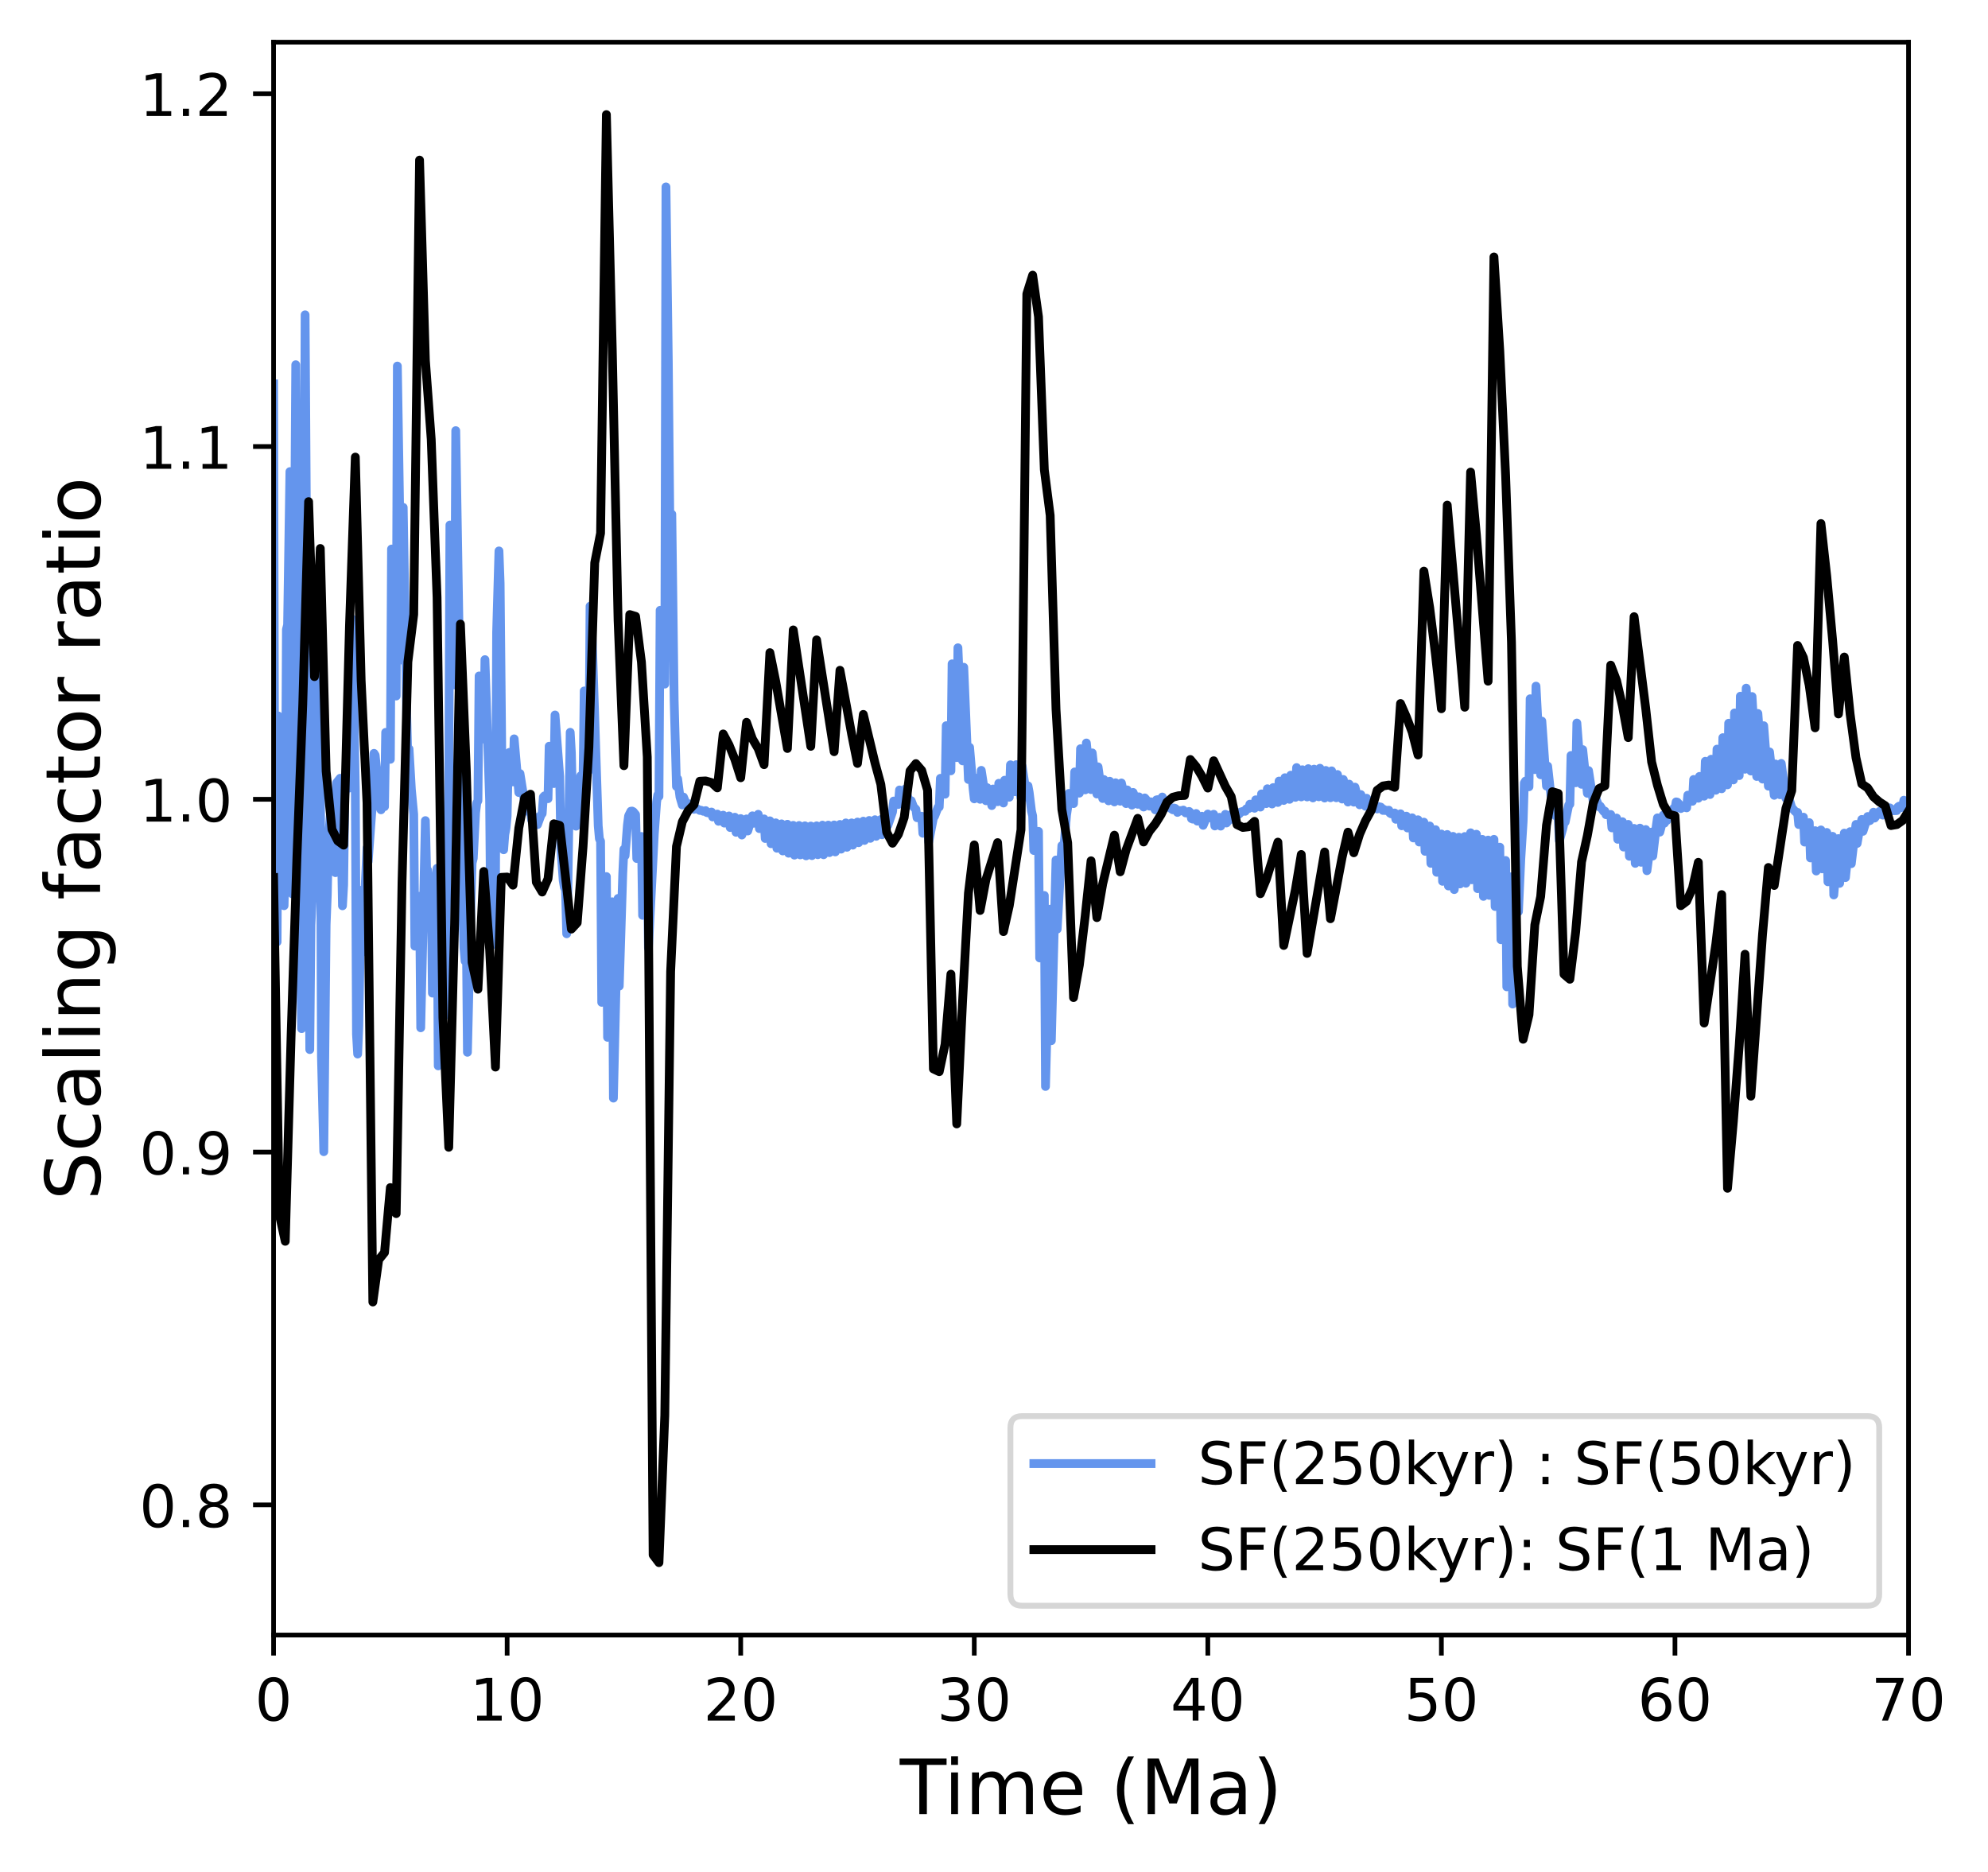 <?xml version="1.0" encoding="utf-8" standalone="no"?>
<!DOCTYPE svg PUBLIC "-//W3C//DTD SVG 1.1//EN"
  "http://www.w3.org/Graphics/SVG/1.1/DTD/svg11.dtd">
<!-- Created with matplotlib (https://matplotlib.org/) -->
<svg height="319.46pt" version="1.1" viewBox="0 0 339.247 319.46" width="339.247pt" xmlns="http://www.w3.org/2000/svg" xmlns:xlink="http://www.w3.org/1999/xlink">
 <defs>
  <style type="text/css">
*{stroke-linecap:butt;stroke-linejoin:round;}
  </style>
 </defs>
 <g id="figure_1">
  <g id="patch_1">
   <path d="M 0 319.46 
L 339.247 319.46 
L 339.247 0 
L 0 0 
z
" style="fill:#ffffff;"/>
  </g>
  <g id="axes_1">
   <g id="patch_2">
    <path d="M 46.685 279 
L 325.685 279 
L 325.685 7.2 
L 46.685 7.2 
z
" style="fill:#ffffff;"/>
   </g>
   <g id="matplotlib.axis_1">
    <g id="xtick_1">
     <g id="line2d_1">
      <defs>
       <path d="M 0 0 
L 0 3.5 
" id="mb12a14a70a" style="stroke:#000000;stroke-width:0.8;"/>
      </defs>
      <g>
       <use style="stroke:#000000;stroke-width:0.8;" x="46.685" xlink:href="#mb12a14a70a" y="279"/>
      </g>
     </g>
     <g id="text_1">
      <!-- 0 -->
      <defs>
       <path d="M 31.781 66.406 
Q 24.172 66.406 20.328 58.906 
Q 16.5 51.422 16.5 36.375 
Q 16.5 21.391 20.328 13.891 
Q 24.172 6.391 31.781 6.391 
Q 39.453 6.391 43.281 13.891 
Q 47.125 21.391 47.125 36.375 
Q 47.125 51.422 43.281 58.906 
Q 39.453 66.406 31.781 66.406 
z
M 31.781 74.219 
Q 44.047 74.219 50.516 64.516 
Q 56.984 54.828 56.984 36.375 
Q 56.984 17.969 50.516 8.266 
Q 44.047 -1.422 31.781 -1.422 
Q 19.531 -1.422 13.062 8.266 
Q 6.594 17.969 6.594 36.375 
Q 6.594 54.828 13.062 64.516 
Q 19.531 74.219 31.781 74.219 
z
" id="DejaVuSans-48"/>
      </defs>
      <g transform="translate(43.503 293.598)scale(0.1 -0.1)">
       <use xlink:href="#DejaVuSans-48"/>
      </g>
     </g>
    </g>
    <g id="xtick_2">
     <g id="line2d_2">
      <g>
       <use style="stroke:#000000;stroke-width:0.8;" x="86.542" xlink:href="#mb12a14a70a" y="279"/>
      </g>
     </g>
     <g id="text_2">
      <!-- 10 -->
      <defs>
       <path d="M 12.406 8.297 
L 28.516 8.297 
L 28.516 63.922 
L 10.984 60.406 
L 10.984 69.391 
L 28.422 72.906 
L 38.281 72.906 
L 38.281 8.297 
L 54.391 8.297 
L 54.391 0 
L 12.406 0 
z
" id="DejaVuSans-49"/>
      </defs>
      <g transform="translate(80.179 293.598)scale(0.1 -0.1)">
       <use xlink:href="#DejaVuSans-49"/>
       <use x="63.623" xlink:href="#DejaVuSans-48"/>
      </g>
     </g>
    </g>
    <g id="xtick_3">
     <g id="line2d_3">
      <g>
       <use style="stroke:#000000;stroke-width:0.8;" x="126.399" xlink:href="#mb12a14a70a" y="279"/>
      </g>
     </g>
     <g id="text_3">
      <!-- 20 -->
      <defs>
       <path d="M 19.188 8.297 
L 53.609 8.297 
L 53.609 0 
L 7.328 0 
L 7.328 8.297 
Q 12.938 14.109 22.625 23.891 
Q 32.328 33.688 34.812 36.531 
Q 39.547 41.844 41.422 45.531 
Q 43.312 49.219 43.312 52.781 
Q 43.312 58.594 39.234 62.25 
Q 35.156 65.922 28.609 65.922 
Q 23.969 65.922 18.812 64.312 
Q 13.672 62.703 7.812 59.422 
L 7.812 69.391 
Q 13.766 71.781 18.938 73 
Q 24.125 74.219 28.422 74.219 
Q 39.75 74.219 46.484 68.547 
Q 53.219 62.891 53.219 53.422 
Q 53.219 48.922 51.531 44.891 
Q 49.859 40.875 45.406 35.406 
Q 44.188 33.984 37.641 27.219 
Q 31.109 20.453 19.188 8.297 
z
" id="DejaVuSans-50"/>
      </defs>
      <g transform="translate(120.036 293.598)scale(0.1 -0.1)">
       <use xlink:href="#DejaVuSans-50"/>
       <use x="63.623" xlink:href="#DejaVuSans-48"/>
      </g>
     </g>
    </g>
    <g id="xtick_4">
     <g id="line2d_4">
      <g>
       <use style="stroke:#000000;stroke-width:0.8;" x="166.256" xlink:href="#mb12a14a70a" y="279"/>
      </g>
     </g>
     <g id="text_4">
      <!-- 30 -->
      <defs>
       <path d="M 40.578 39.312 
Q 47.656 37.797 51.625 33 
Q 55.609 28.219 55.609 21.188 
Q 55.609 10.406 48.188 4.484 
Q 40.766 -1.422 27.094 -1.422 
Q 22.516 -1.422 17.656 -0.516 
Q 12.797 0.391 7.625 2.203 
L 7.625 11.719 
Q 11.719 9.328 16.594 8.109 
Q 21.484 6.891 26.812 6.891 
Q 36.078 6.891 40.938 10.547 
Q 45.797 14.203 45.797 21.188 
Q 45.797 27.641 41.281 31.266 
Q 36.766 34.906 28.719 34.906 
L 20.219 34.906 
L 20.219 43.016 
L 29.109 43.016 
Q 36.375 43.016 40.234 45.922 
Q 44.094 48.828 44.094 54.297 
Q 44.094 59.906 40.109 62.906 
Q 36.141 65.922 28.719 65.922 
Q 24.656 65.922 20.016 65.031 
Q 15.375 64.156 9.812 62.312 
L 9.812 71.094 
Q 15.438 72.656 20.344 73.438 
Q 25.25 74.219 29.594 74.219 
Q 40.828 74.219 47.359 69.109 
Q 53.906 64.016 53.906 55.328 
Q 53.906 49.266 50.438 45.094 
Q 46.969 40.922 40.578 39.312 
z
" id="DejaVuSans-51"/>
      </defs>
      <g transform="translate(159.894 293.598)scale(0.1 -0.1)">
       <use xlink:href="#DejaVuSans-51"/>
       <use x="63.623" xlink:href="#DejaVuSans-48"/>
      </g>
     </g>
    </g>
    <g id="xtick_5">
     <g id="line2d_5">
      <g>
       <use style="stroke:#000000;stroke-width:0.8;" x="206.113" xlink:href="#mb12a14a70a" y="279"/>
      </g>
     </g>
     <g id="text_5">
      <!-- 40 -->
      <defs>
       <path d="M 37.797 64.312 
L 12.891 25.391 
L 37.797 25.391 
z
M 35.203 72.906 
L 47.609 72.906 
L 47.609 25.391 
L 58.016 25.391 
L 58.016 17.188 
L 47.609 17.188 
L 47.609 0 
L 37.797 0 
L 37.797 17.188 
L 4.891 17.188 
L 4.891 26.703 
z
" id="DejaVuSans-52"/>
      </defs>
      <g transform="translate(199.751 293.598)scale(0.1 -0.1)">
       <use xlink:href="#DejaVuSans-52"/>
       <use x="63.623" xlink:href="#DejaVuSans-48"/>
      </g>
     </g>
    </g>
    <g id="xtick_6">
     <g id="line2d_6">
      <g>
       <use style="stroke:#000000;stroke-width:0.8;" x="245.97" xlink:href="#mb12a14a70a" y="279"/>
      </g>
     </g>
     <g id="text_6">
      <!-- 50 -->
      <defs>
       <path d="M 10.797 72.906 
L 49.516 72.906 
L 49.516 64.594 
L 19.828 64.594 
L 19.828 46.734 
Q 21.969 47.469 24.109 47.828 
Q 26.266 48.188 28.422 48.188 
Q 40.625 48.188 47.75 41.5 
Q 54.891 34.812 54.891 23.391 
Q 54.891 11.625 47.562 5.094 
Q 40.234 -1.422 26.906 -1.422 
Q 22.312 -1.422 17.547 -0.641 
Q 12.797 0.141 7.719 1.703 
L 7.719 11.625 
Q 12.109 9.234 16.797 8.062 
Q 21.484 6.891 26.703 6.891 
Q 35.156 6.891 40.078 11.328 
Q 45.016 15.766 45.016 23.391 
Q 45.016 31 40.078 35.438 
Q 35.156 39.891 26.703 39.891 
Q 22.75 39.891 18.812 39.016 
Q 14.891 38.141 10.797 36.281 
z
" id="DejaVuSans-53"/>
      </defs>
      <g transform="translate(239.608 293.598)scale(0.1 -0.1)">
       <use xlink:href="#DejaVuSans-53"/>
       <use x="63.623" xlink:href="#DejaVuSans-48"/>
      </g>
     </g>
    </g>
    <g id="xtick_7">
     <g id="line2d_7">
      <g>
       <use style="stroke:#000000;stroke-width:0.8;" x="285.828" xlink:href="#mb12a14a70a" y="279"/>
      </g>
     </g>
     <g id="text_7">
      <!-- 60 -->
      <defs>
       <path d="M 33.016 40.375 
Q 26.375 40.375 22.484 35.828 
Q 18.609 31.297 18.609 23.391 
Q 18.609 15.531 22.484 10.953 
Q 26.375 6.391 33.016 6.391 
Q 39.656 6.391 43.531 10.953 
Q 47.406 15.531 47.406 23.391 
Q 47.406 31.297 43.531 35.828 
Q 39.656 40.375 33.016 40.375 
z
M 52.594 71.297 
L 52.594 62.312 
Q 48.875 64.062 45.094 64.984 
Q 41.312 65.922 37.594 65.922 
Q 27.828 65.922 22.672 59.328 
Q 17.531 52.734 16.797 39.406 
Q 19.672 43.656 24.016 45.922 
Q 28.375 48.188 33.594 48.188 
Q 44.578 48.188 50.953 41.516 
Q 57.328 34.859 57.328 23.391 
Q 57.328 12.156 50.688 5.359 
Q 44.047 -1.422 33.016 -1.422 
Q 20.359 -1.422 13.672 8.266 
Q 6.984 17.969 6.984 36.375 
Q 6.984 53.656 15.188 63.938 
Q 23.391 74.219 37.203 74.219 
Q 40.922 74.219 44.703 73.484 
Q 48.484 72.75 52.594 71.297 
z
" id="DejaVuSans-54"/>
      </defs>
      <g transform="translate(279.465 293.598)scale(0.1 -0.1)">
       <use xlink:href="#DejaVuSans-54"/>
       <use x="63.623" xlink:href="#DejaVuSans-48"/>
      </g>
     </g>
    </g>
    <g id="xtick_8">
     <g id="line2d_8">
      <g>
       <use style="stroke:#000000;stroke-width:0.8;" x="325.685" xlink:href="#mb12a14a70a" y="279"/>
      </g>
     </g>
     <g id="text_8">
      <!-- 70 -->
      <defs>
       <path d="M 8.203 72.906 
L 55.078 72.906 
L 55.078 68.703 
L 28.609 0 
L 18.312 0 
L 43.219 64.594 
L 8.203 64.594 
z
" id="DejaVuSans-55"/>
      </defs>
      <g transform="translate(319.322 293.598)scale(0.1 -0.1)">
       <use xlink:href="#DejaVuSans-55"/>
       <use x="63.623" xlink:href="#DejaVuSans-48"/>
      </g>
     </g>
    </g>
    <g id="text_9">
     <!-- Time (Ma) -->
     <defs>
      <path d="M -0.297 72.906 
L 61.375 72.906 
L 61.375 64.594 
L 35.5 64.594 
L 35.5 0 
L 25.594 0 
L 25.594 64.594 
L -0.297 64.594 
z
" id="DejaVuSans-84"/>
      <path d="M 9.422 54.688 
L 18.406 54.688 
L 18.406 0 
L 9.422 0 
z
M 9.422 75.984 
L 18.406 75.984 
L 18.406 64.594 
L 9.422 64.594 
z
" id="DejaVuSans-105"/>
      <path d="M 52 44.188 
Q 55.375 50.25 60.062 53.125 
Q 64.75 56 71.094 56 
Q 79.641 56 84.281 50.016 
Q 88.922 44.047 88.922 33.016 
L 88.922 0 
L 79.891 0 
L 79.891 32.719 
Q 79.891 40.578 77.094 44.375 
Q 74.312 48.188 68.609 48.188 
Q 61.625 48.188 57.562 43.547 
Q 53.516 38.922 53.516 30.906 
L 53.516 0 
L 44.484 0 
L 44.484 32.719 
Q 44.484 40.625 41.703 44.406 
Q 38.922 48.188 33.109 48.188 
Q 26.219 48.188 22.156 43.531 
Q 18.109 38.875 18.109 30.906 
L 18.109 0 
L 9.078 0 
L 9.078 54.688 
L 18.109 54.688 
L 18.109 46.188 
Q 21.188 51.219 25.484 53.609 
Q 29.781 56 35.688 56 
Q 41.656 56 45.828 52.969 
Q 50 49.953 52 44.188 
z
" id="DejaVuSans-109"/>
      <path d="M 56.203 29.594 
L 56.203 25.203 
L 14.891 25.203 
Q 15.484 15.922 20.484 11.062 
Q 25.484 6.203 34.422 6.203 
Q 39.594 6.203 44.453 7.469 
Q 49.312 8.734 54.109 11.281 
L 54.109 2.781 
Q 49.266 0.734 44.188 -0.344 
Q 39.109 -1.422 33.891 -1.422 
Q 20.797 -1.422 13.156 6.188 
Q 5.516 13.812 5.516 26.812 
Q 5.516 40.234 12.766 48.109 
Q 20.016 56 32.328 56 
Q 43.359 56 49.781 48.891 
Q 56.203 41.797 56.203 29.594 
z
M 47.219 32.234 
Q 47.125 39.594 43.094 43.984 
Q 39.062 48.391 32.422 48.391 
Q 24.906 48.391 20.391 44.141 
Q 15.875 39.891 15.188 32.172 
z
" id="DejaVuSans-101"/>
      <path id="DejaVuSans-32"/>
      <path d="M 31 75.875 
Q 24.469 64.656 21.281 53.656 
Q 18.109 42.672 18.109 31.391 
Q 18.109 20.125 21.312 9.062 
Q 24.516 -2 31 -13.188 
L 23.188 -13.188 
Q 15.875 -1.703 12.234 9.375 
Q 8.594 20.453 8.594 31.391 
Q 8.594 42.281 12.203 53.312 
Q 15.828 64.359 23.188 75.875 
z
" id="DejaVuSans-40"/>
      <path d="M 9.812 72.906 
L 24.516 72.906 
L 43.109 23.297 
L 61.812 72.906 
L 76.516 72.906 
L 76.516 0 
L 66.891 0 
L 66.891 64.016 
L 48.094 14.016 
L 38.188 14.016 
L 19.391 64.016 
L 19.391 0 
L 9.812 0 
z
" id="DejaVuSans-77"/>
      <path d="M 34.281 27.484 
Q 23.391 27.484 19.188 25 
Q 14.984 22.516 14.984 16.5 
Q 14.984 11.719 18.141 8.906 
Q 21.297 6.109 26.703 6.109 
Q 34.188 6.109 38.703 11.406 
Q 43.219 16.703 43.219 25.484 
L 43.219 27.484 
z
M 52.203 31.203 
L 52.203 0 
L 43.219 0 
L 43.219 8.297 
Q 40.141 3.328 35.547 0.953 
Q 30.953 -1.422 24.312 -1.422 
Q 15.922 -1.422 10.953 3.297 
Q 6 8.016 6 15.922 
Q 6 25.141 12.172 29.828 
Q 18.359 34.516 30.609 34.516 
L 43.219 34.516 
L 43.219 35.406 
Q 43.219 41.609 39.141 45 
Q 35.062 48.391 27.688 48.391 
Q 23 48.391 18.547 47.266 
Q 14.109 46.141 10.016 43.891 
L 10.016 52.203 
Q 14.938 54.109 19.578 55.047 
Q 24.219 56 28.609 56 
Q 40.484 56 46.344 49.844 
Q 52.203 43.703 52.203 31.203 
z
" id="DejaVuSans-97"/>
      <path d="M 8.016 75.875 
L 15.828 75.875 
Q 23.141 64.359 26.781 53.312 
Q 30.422 42.281 30.422 31.391 
Q 30.422 20.453 26.781 9.375 
Q 23.141 -1.703 15.828 -13.188 
L 8.016 -13.188 
Q 14.5 -2 17.703 9.062 
Q 20.906 20.125 20.906 31.391 
Q 20.906 42.672 17.703 53.656 
Q 14.5 64.656 8.016 75.875 
z
" id="DejaVuSans-41"/>
     </defs>
     <g transform="translate(153.552 309.556)scale(0.13 -0.13)">
      <use xlink:href="#DejaVuSans-84"/>
      <use x="57.959" xlink:href="#DejaVuSans-105"/>
      <use x="85.742" xlink:href="#DejaVuSans-109"/>
      <use x="183.154" xlink:href="#DejaVuSans-101"/>
      <use x="244.678" xlink:href="#DejaVuSans-32"/>
      <use x="276.465" xlink:href="#DejaVuSans-40"/>
      <use x="315.479" xlink:href="#DejaVuSans-77"/>
      <use x="401.758" xlink:href="#DejaVuSans-97"/>
      <use x="463.037" xlink:href="#DejaVuSans-41"/>
     </g>
    </g>
   </g>
   <g id="matplotlib.axis_2">
    <g id="ytick_1">
     <g id="line2d_9">
      <defs>
       <path d="M 0 0 
L -3.5 0 
" id="m46e716182a" style="stroke:#000000;stroke-width:0.8;"/>
      </defs>
      <g>
       <use style="stroke:#000000;stroke-width:0.8;" x="46.685" xlink:href="#m46e716182a" y="256.786"/>
      </g>
     </g>
     <g id="text_10">
      <!-- 0.8 -->
      <defs>
       <path d="M 10.688 12.406 
L 21 12.406 
L 21 0 
L 10.688 0 
z
" id="DejaVuSans-46"/>
       <path d="M 31.781 34.625 
Q 24.75 34.625 20.719 30.859 
Q 16.703 27.094 16.703 20.516 
Q 16.703 13.922 20.719 10.156 
Q 24.75 6.391 31.781 6.391 
Q 38.812 6.391 42.859 10.172 
Q 46.922 13.969 46.922 20.516 
Q 46.922 27.094 42.891 30.859 
Q 38.875 34.625 31.781 34.625 
z
M 21.922 38.812 
Q 15.578 40.375 12.031 44.719 
Q 8.5 49.078 8.5 55.328 
Q 8.5 64.062 14.719 69.141 
Q 20.953 74.219 31.781 74.219 
Q 42.672 74.219 48.875 69.141 
Q 55.078 64.062 55.078 55.328 
Q 55.078 49.078 51.531 44.719 
Q 48 40.375 41.703 38.812 
Q 48.828 37.156 52.797 32.312 
Q 56.781 27.484 56.781 20.516 
Q 56.781 9.906 50.312 4.234 
Q 43.844 -1.422 31.781 -1.422 
Q 19.734 -1.422 13.25 4.234 
Q 6.781 9.906 6.781 20.516 
Q 6.781 27.484 10.781 32.312 
Q 14.797 37.156 21.922 38.812 
z
M 18.312 54.391 
Q 18.312 48.734 21.844 45.562 
Q 25.391 42.391 31.781 42.391 
Q 38.141 42.391 41.719 45.562 
Q 45.312 48.734 45.312 54.391 
Q 45.312 60.062 41.719 63.234 
Q 38.141 66.406 31.781 66.406 
Q 25.391 66.406 21.844 63.234 
Q 18.312 60.062 18.312 54.391 
z
" id="DejaVuSans-56"/>
      </defs>
      <g transform="translate(23.782 260.585)scale(0.1 -0.1)">
       <use xlink:href="#DejaVuSans-48"/>
       <use x="63.623" xlink:href="#DejaVuSans-46"/>
       <use x="95.41" xlink:href="#DejaVuSans-56"/>
      </g>
     </g>
    </g>
    <g id="ytick_2">
     <g id="line2d_10">
      <g>
       <use style="stroke:#000000;stroke-width:0.8;" x="46.685" xlink:href="#m46e716182a" y="196.589"/>
      </g>
     </g>
     <g id="text_11">
      <!-- 0.9 -->
      <defs>
       <path d="M 10.984 1.516 
L 10.984 10.5 
Q 14.703 8.734 18.5 7.812 
Q 22.312 6.891 25.984 6.891 
Q 35.75 6.891 40.891 13.453 
Q 46.047 20.016 46.781 33.406 
Q 43.953 29.203 39.594 26.953 
Q 35.25 24.703 29.984 24.703 
Q 19.047 24.703 12.672 31.312 
Q 6.297 37.938 6.297 49.422 
Q 6.297 60.641 12.938 67.422 
Q 19.578 74.219 30.609 74.219 
Q 43.266 74.219 49.922 64.516 
Q 56.594 54.828 56.594 36.375 
Q 56.594 19.141 48.406 8.859 
Q 40.234 -1.422 26.422 -1.422 
Q 22.703 -1.422 18.891 -0.688 
Q 15.094 0.047 10.984 1.516 
z
M 30.609 32.422 
Q 37.25 32.422 41.125 36.953 
Q 45.016 41.5 45.016 49.422 
Q 45.016 57.281 41.125 61.844 
Q 37.25 66.406 30.609 66.406 
Q 23.969 66.406 20.094 61.844 
Q 16.219 57.281 16.219 49.422 
Q 16.219 41.5 20.094 36.953 
Q 23.969 32.422 30.609 32.422 
z
" id="DejaVuSans-57"/>
      </defs>
      <g transform="translate(23.782 200.388)scale(0.1 -0.1)">
       <use xlink:href="#DejaVuSans-48"/>
       <use x="63.623" xlink:href="#DejaVuSans-46"/>
       <use x="95.41" xlink:href="#DejaVuSans-57"/>
      </g>
     </g>
    </g>
    <g id="ytick_3">
     <g id="line2d_11">
      <g>
       <use style="stroke:#000000;stroke-width:0.8;" x="46.685" xlink:href="#m46e716182a" y="136.392"/>
      </g>
     </g>
     <g id="text_12">
      <!-- 1.0 -->
      <g transform="translate(23.782 140.191)scale(0.1 -0.1)">
       <use xlink:href="#DejaVuSans-49"/>
       <use x="63.623" xlink:href="#DejaVuSans-46"/>
       <use x="95.41" xlink:href="#DejaVuSans-48"/>
      </g>
     </g>
    </g>
    <g id="ytick_4">
     <g id="line2d_12">
      <g>
       <use style="stroke:#000000;stroke-width:0.8;" x="46.685" xlink:href="#m46e716182a" y="76.195"/>
      </g>
     </g>
     <g id="text_13">
      <!-- 1.1 -->
      <g transform="translate(23.782 79.994)scale(0.1 -0.1)">
       <use xlink:href="#DejaVuSans-49"/>
       <use x="63.623" xlink:href="#DejaVuSans-46"/>
       <use x="95.41" xlink:href="#DejaVuSans-49"/>
      </g>
     </g>
    </g>
    <g id="ytick_5">
     <g id="line2d_13">
      <g>
       <use style="stroke:#000000;stroke-width:0.8;" x="46.685" xlink:href="#m46e716182a" y="15.998"/>
      </g>
     </g>
     <g id="text_14">
      <!-- 1.2 -->
      <g transform="translate(23.782 19.797)scale(0.1 -0.1)">
       <use xlink:href="#DejaVuSans-49"/>
       <use x="63.623" xlink:href="#DejaVuSans-46"/>
       <use x="95.41" xlink:href="#DejaVuSans-50"/>
      </g>
     </g>
    </g>
    <g id="text_15">
     <!-- Scaling factor ratio -->
     <defs>
      <path d="M 53.516 70.516 
L 53.516 60.891 
Q 47.906 63.578 42.922 64.891 
Q 37.938 66.219 33.297 66.219 
Q 25.25 66.219 20.875 63.094 
Q 16.5 59.969 16.5 54.203 
Q 16.5 49.359 19.406 46.891 
Q 22.312 44.438 30.422 42.922 
L 36.375 41.703 
Q 47.406 39.594 52.656 34.297 
Q 57.906 29 57.906 20.125 
Q 57.906 9.516 50.797 4.047 
Q 43.703 -1.422 29.984 -1.422 
Q 24.812 -1.422 18.969 -0.25 
Q 13.141 0.922 6.891 3.219 
L 6.891 13.375 
Q 12.891 10.016 18.656 8.297 
Q 24.422 6.594 29.984 6.594 
Q 38.422 6.594 43.016 9.906 
Q 47.609 13.234 47.609 19.391 
Q 47.609 24.75 44.312 27.781 
Q 41.016 30.812 33.5 32.328 
L 27.484 33.5 
Q 16.453 35.688 11.516 40.375 
Q 6.594 45.062 6.594 53.422 
Q 6.594 63.094 13.406 68.656 
Q 20.219 74.219 32.172 74.219 
Q 37.312 74.219 42.625 73.281 
Q 47.953 72.359 53.516 70.516 
z
" id="DejaVuSans-83"/>
      <path d="M 48.781 52.594 
L 48.781 44.188 
Q 44.969 46.297 41.141 47.344 
Q 37.312 48.391 33.406 48.391 
Q 24.656 48.391 19.812 42.844 
Q 14.984 37.312 14.984 27.297 
Q 14.984 17.281 19.812 11.734 
Q 24.656 6.203 33.406 6.203 
Q 37.312 6.203 41.141 7.25 
Q 44.969 8.297 48.781 10.406 
L 48.781 2.094 
Q 45.016 0.344 40.984 -0.531 
Q 36.969 -1.422 32.422 -1.422 
Q 20.062 -1.422 12.781 6.344 
Q 5.516 14.109 5.516 27.297 
Q 5.516 40.672 12.859 48.328 
Q 20.219 56 33.016 56 
Q 37.156 56 41.109 55.141 
Q 45.062 54.297 48.781 52.594 
z
" id="DejaVuSans-99"/>
      <path d="M 9.422 75.984 
L 18.406 75.984 
L 18.406 0 
L 9.422 0 
z
" id="DejaVuSans-108"/>
      <path d="M 54.891 33.016 
L 54.891 0 
L 45.906 0 
L 45.906 32.719 
Q 45.906 40.484 42.875 44.328 
Q 39.844 48.188 33.797 48.188 
Q 26.516 48.188 22.312 43.547 
Q 18.109 38.922 18.109 30.906 
L 18.109 0 
L 9.078 0 
L 9.078 54.688 
L 18.109 54.688 
L 18.109 46.188 
Q 21.344 51.125 25.703 53.562 
Q 30.078 56 35.797 56 
Q 45.219 56 50.047 50.172 
Q 54.891 44.344 54.891 33.016 
z
" id="DejaVuSans-110"/>
      <path d="M 45.406 27.984 
Q 45.406 37.75 41.375 43.109 
Q 37.359 48.484 30.078 48.484 
Q 22.859 48.484 18.828 43.109 
Q 14.797 37.75 14.797 27.984 
Q 14.797 18.266 18.828 12.891 
Q 22.859 7.516 30.078 7.516 
Q 37.359 7.516 41.375 12.891 
Q 45.406 18.266 45.406 27.984 
z
M 54.391 6.781 
Q 54.391 -7.172 48.188 -13.984 
Q 42 -20.797 29.203 -20.797 
Q 24.469 -20.797 20.266 -20.094 
Q 16.062 -19.391 12.109 -17.922 
L 12.109 -9.188 
Q 16.062 -11.328 19.922 -12.344 
Q 23.781 -13.375 27.781 -13.375 
Q 36.625 -13.375 41.016 -8.766 
Q 45.406 -4.156 45.406 5.172 
L 45.406 9.625 
Q 42.625 4.781 38.281 2.391 
Q 33.938 0 27.875 0 
Q 17.828 0 11.672 7.656 
Q 5.516 15.328 5.516 27.984 
Q 5.516 40.672 11.672 48.328 
Q 17.828 56 27.875 56 
Q 33.938 56 38.281 53.609 
Q 42.625 51.219 45.406 46.391 
L 45.406 54.688 
L 54.391 54.688 
z
" id="DejaVuSans-103"/>
      <path d="M 37.109 75.984 
L 37.109 68.5 
L 28.516 68.5 
Q 23.688 68.5 21.797 66.547 
Q 19.922 64.594 19.922 59.516 
L 19.922 54.688 
L 34.719 54.688 
L 34.719 47.703 
L 19.922 47.703 
L 19.922 0 
L 10.891 0 
L 10.891 47.703 
L 2.297 47.703 
L 2.297 54.688 
L 10.891 54.688 
L 10.891 58.5 
Q 10.891 67.625 15.141 71.797 
Q 19.391 75.984 28.609 75.984 
z
" id="DejaVuSans-102"/>
      <path d="M 18.312 70.219 
L 18.312 54.688 
L 36.812 54.688 
L 36.812 47.703 
L 18.312 47.703 
L 18.312 18.016 
Q 18.312 11.328 20.141 9.422 
Q 21.969 7.516 27.594 7.516 
L 36.812 7.516 
L 36.812 0 
L 27.594 0 
Q 17.188 0 13.234 3.875 
Q 9.281 7.766 9.281 18.016 
L 9.281 47.703 
L 2.688 47.703 
L 2.688 54.688 
L 9.281 54.688 
L 9.281 70.219 
z
" id="DejaVuSans-116"/>
      <path d="M 30.609 48.391 
Q 23.391 48.391 19.188 42.75 
Q 14.984 37.109 14.984 27.297 
Q 14.984 17.484 19.156 11.844 
Q 23.344 6.203 30.609 6.203 
Q 37.797 6.203 41.984 11.859 
Q 46.188 17.531 46.188 27.297 
Q 46.188 37.016 41.984 42.703 
Q 37.797 48.391 30.609 48.391 
z
M 30.609 56 
Q 42.328 56 49.016 48.375 
Q 55.719 40.766 55.719 27.297 
Q 55.719 13.875 49.016 6.219 
Q 42.328 -1.422 30.609 -1.422 
Q 18.844 -1.422 12.172 6.219 
Q 5.516 13.875 5.516 27.297 
Q 5.516 40.766 12.172 48.375 
Q 18.844 56 30.609 56 
z
" id="DejaVuSans-111"/>
      <path d="M 41.109 46.297 
Q 39.594 47.172 37.812 47.578 
Q 36.031 48 33.891 48 
Q 26.266 48 22.188 43.047 
Q 18.109 38.094 18.109 28.812 
L 18.109 0 
L 9.078 0 
L 9.078 54.688 
L 18.109 54.688 
L 18.109 46.188 
Q 20.953 51.172 25.484 53.578 
Q 30.031 56 36.531 56 
Q 37.453 56 38.578 55.875 
Q 39.703 55.766 41.062 55.516 
z
" id="DejaVuSans-114"/>
     </defs>
     <g transform="translate(17.078 204.802)rotate(-90)scale(0.13 -0.13)">
      <use xlink:href="#DejaVuSans-83"/>
      <use x="63.477" xlink:href="#DejaVuSans-99"/>
      <use x="118.457" xlink:href="#DejaVuSans-97"/>
      <use x="179.736" xlink:href="#DejaVuSans-108"/>
      <use x="207.52" xlink:href="#DejaVuSans-105"/>
      <use x="235.303" xlink:href="#DejaVuSans-110"/>
      <use x="298.682" xlink:href="#DejaVuSans-103"/>
      <use x="362.158" xlink:href="#DejaVuSans-32"/>
      <use x="393.945" xlink:href="#DejaVuSans-102"/>
      <use x="429.15" xlink:href="#DejaVuSans-97"/>
      <use x="490.43" xlink:href="#DejaVuSans-99"/>
      <use x="545.41" xlink:href="#DejaVuSans-116"/>
      <use x="584.619" xlink:href="#DejaVuSans-111"/>
      <use x="645.801" xlink:href="#DejaVuSans-114"/>
      <use x="686.914" xlink:href="#DejaVuSans-32"/>
      <use x="718.701" xlink:href="#DejaVuSans-114"/>
      <use x="759.814" xlink:href="#DejaVuSans-97"/>
      <use x="821.094" xlink:href="#DejaVuSans-116"/>
      <use x="860.303" xlink:href="#DejaVuSans-105"/>
      <use x="888.086" xlink:href="#DejaVuSans-111"/>
     </g>
    </g>
   </g>
   <g id="line2d_14">
    <path clip-path="url(#p8d9acb3afc)" d="M 46.685 65.505 
L 46.884 144.964 
L 47.083 148.221 
L 47.283 160.729 
L 47.482 122.169 
L 47.88 144.273 
L 48.08 134.167 
L 48.478 154.548 
L 48.678 145.571 
L 48.877 107.406 
L 49.076 106.64 
L 49.475 80.472 
L 49.674 150.664 
L 49.873 152.529 
L 50.471 62.239 
L 51.069 143.91 
L 51.468 175.53 
L 51.667 173.97 
L 52.065 53.719 
L 52.863 179.097 
L 53.062 157.834 
L 53.261 153.617 
L 53.66 141.211 
L 53.859 116.312 
L 54.058 112.32 
L 54.258 115.453 
L 54.656 129.908 
L 54.855 180.298 
L 55.254 196.519 
L 55.653 157.782 
L 55.852 152.624 
L 56.051 143.154 
L 56.649 135.793 
L 56.848 135.902 
L 57.048 146.16 
L 57.247 148.907 
L 57.446 133.561 
L 58.044 132.804 
L 58.443 154.564 
L 58.642 151.013 
L 58.841 135.669 
L 59.04 132.956 
L 59.24 126.307 
L 59.439 128.12 
L 59.638 134.459 
L 59.838 107.015 
L 60.037 105.596 
L 60.236 111.805 
L 60.635 134.618 
L 60.834 176.487 
L 61.033 179.857 
L 61.233 175.082 
L 61.631 151.92 
L 61.83 162.501 
L 62.229 153.166 
L 62.628 144.686 
L 62.827 147.004 
L 63.425 138.757 
L 63.624 137.391 
L 63.823 128.552 
L 64.023 128.881 
L 64.421 132.914 
L 64.82 137.255 
L 65.019 138.182 
L 65.218 137.456 
L 65.418 137.38 
L 65.617 137.645 
L 65.816 124.97 
L 66.015 125.23 
L 66.414 127.194 
L 66.613 129.569 
L 66.813 93.686 
L 67.41 110.963 
L 67.61 118.771 
L 67.809 62.462 
L 68.606 112.637 
L 68.805 86.58 
L 69.403 122.002 
L 69.603 129.749 
L 69.802 127.793 
L 70.2 134.721 
L 70.599 138.964 
L 70.798 161.452 
L 70.998 161.148 
L 71.197 160.246 
L 71.595 152.934 
L 71.795 175.379 
L 72.193 158.178 
L 72.592 140.028 
L 72.791 148.347 
L 72.99 148.501 
L 73.389 152.003 
L 73.588 150.713 
L 73.788 169.461 
L 74.186 155.503 
L 74.585 148.169 
L 74.784 181.876 
L 75.382 166.525 
L 75.581 158.886 
L 75.78 173.377 
L 76.578 135.405 
L 76.777 89.587 
L 76.976 92.389 
L 77.375 107.356 
L 77.574 116.877 
L 77.773 73.485 
L 78.57 121.998 
L 78.77 146.315 
L 79.168 161.69 
L 79.368 163.992 
L 79.567 157.477 
L 79.766 179.559 
L 80.364 154.101 
L 80.563 147.263 
L 80.763 146.456 
L 81.161 138.645 
L 81.36 137.025 
L 81.56 136.634 
L 81.759 115.344 
L 81.958 116.07 
L 82.158 117.893 
L 82.556 126.114 
L 82.755 112.561 
L 83.553 136.517 
L 83.752 159.883 
L 83.951 161.26 
L 84.15 160.126 
L 84.35 157.431 
L 84.549 151.128 
L 84.748 107.868 
L 85.147 94.01 
L 85.346 99.526 
L 85.745 141.14 
L 85.944 145.001 
L 86.143 142.413 
L 86.343 141.341 
L 86.542 139.245 
L 86.741 129.419 
L 86.94 128.384 
L 87.14 128.708 
L 87.538 133.422 
L 87.738 126.077 
L 88.535 135.235 
L 88.734 131.998 
L 89.531 136.986 
L 89.93 137.884 
L 90.129 138.484 
L 90.328 138.607 
L 90.528 138.533 
L 90.727 139.939 
L 90.926 139.892 
L 91.125 140.119 
L 91.524 139.485 
L 91.723 140.709 
L 92.321 139.067 
L 92.52 138.826 
L 92.72 136.011 
L 92.919 135.804 
L 93.318 135.984 
L 93.517 136.288 
L 93.716 127.332 
L 94.115 129.85 
L 94.513 133.706 
L 94.713 122.004 
L 95.51 132.463 
L 95.709 144.656 
L 96.108 150.244 
L 96.307 151.415 
L 96.506 151.843 
L 96.705 159.338 
L 96.905 151.489 
L 97.303 124.959 
L 97.503 128.438 
L 97.702 136.895 
L 97.901 139.863 
L 98.1 140.678 
L 98.3 140.976 
L 98.499 140.255 
L 98.698 134.051 
L 99.097 132.388 
L 99.296 132.307 
L 99.495 133.391 
L 99.695 117.902 
L 100.093 123.753 
L 100.492 131.452 
L 100.691 103.44 
L 100.89 105.979 
L 101.09 110.02 
L 102.086 140.918 
L 102.285 143.124 
L 102.485 143.552 
L 102.684 171.035 
L 102.883 168.741 
L 103.282 157.442 
L 103.481 149.573 
L 103.68 177.007 
L 104.478 153.88 
L 104.677 187.38 
L 105.474 153.308 
L 105.673 168.273 
L 106.271 149.103 
L 106.47 144.92 
L 106.67 146.021 
L 107.068 140.801 
L 107.268 139.217 
L 107.666 138.425 
L 107.865 138.402 
L 108.065 138.508 
L 108.463 138.994 
L 108.663 146.497 
L 108.862 146.251 
L 109.26 144.29 
L 109.46 142.73 
L 109.659 156.19 
L 110.257 149.215 
L 110.456 146.897 
L 110.655 161.755 
L 111.652 142.362 
L 112.05 136.836 
L 112.25 135.656 
L 112.449 135.902 
L 112.648 104.141 
L 112.848 105.282 
L 113.047 107.339 
L 113.445 116.735 
L 113.645 31.892 
L 114.043 61.573 
L 114.442 103.451 
L 114.641 87.738 
L 115.04 119.422 
L 115.438 134.197 
L 115.638 132.906 
L 116.036 135.997 
L 116.435 137.359 
L 116.634 136.009 
L 117.033 136.985 
L 117.431 137.694 
L 117.63 137.169 
L 118.428 138.103 
L 118.627 137.847 
L 119.025 138.044 
L 119.424 138.29 
L 119.623 138.259 
L 120.022 138.435 
L 120.42 138.324 
L 120.62 138.653 
L 121.018 138.739 
L 121.417 138.564 
L 121.616 139.403 
L 122.413 138.912 
L 122.613 140.142 
L 123.011 139.549 
L 123.41 139.101 
L 123.609 140.455 
L 124.406 139.231 
L 124.605 141.209 
L 125.403 139.448 
L 125.602 142.023 
L 126.399 139.683 
L 126.598 142.483 
L 127.395 139.739 
L 127.595 141.803 
L 128.392 139.21 
L 128.591 140.48 
L 129.388 138.951 
L 129.588 141.395 
L 130.185 140.367 
L 130.385 139.734 
L 130.584 143.077 
L 131.381 140.065 
L 131.58 143.97 
L 132.378 140.409 
L 132.577 144.744 
L 133.374 140.584 
L 133.573 145.204 
L 134.37 140.648 
L 134.57 145.59 
L 135.367 140.839 
L 135.566 145.916 
L 136.363 140.861 
L 136.563 145.874 
L 137.36 140.916 
L 137.559 146.038 
L 138.356 140.957 
L 138.555 145.998 
L 139.353 140.918 
L 139.552 145.842 
L 140.349 140.801 
L 140.548 145.849 
L 141.345 140.796 
L 141.545 145.487 
L 142.342 140.767 
L 142.541 145.369 
L 143.338 140.679 
L 143.538 144.894 
L 144.335 140.425 
L 144.534 144.577 
L 145.331 140.421 
L 145.53 144.212 
L 146.328 140.274 
L 146.527 143.796 
L 147.324 140.123 
L 147.523 143.41 
L 148.32 140.005 
L 148.52 143.051 
L 149.317 139.877 
L 149.516 142.707 
L 150.313 139.84 
L 150.513 142.437 
L 151.31 139.65 
L 151.509 140.846 
L 152.306 138.536 
L 152.505 136.688 
L 152.705 136.766 
L 152.904 136.72 
L 153.103 136.883 
L 153.303 137.277 
L 153.502 134.797 
L 154.1 136.484 
L 154.299 136.945 
L 154.498 134.621 
L 155.295 137.317 
L 155.495 136.634 
L 155.893 137.688 
L 156.292 138.089 
L 156.491 139.532 
L 156.89 139.544 
L 157.089 139.544 
L 157.288 139.275 
L 157.488 142.191 
L 158.285 140.13 
L 158.484 143.66 
L 159.281 139.582 
L 159.48 139.293 
L 160.078 137.75 
L 160.278 137.707 
L 160.477 132.812 
L 160.875 133.559 
L 161.274 135.524 
L 161.473 123.829 
L 162.071 128.842 
L 162.27 131.53 
L 162.47 113.275 
L 163.267 129.275 
L 163.466 110.535 
L 164.263 129.828 
L 164.463 113.86 
L 165.26 133.009 
L 165.459 127.519 
L 166.057 134.592 
L 166.256 136.314 
L 166.455 132.776 
L 166.655 133.285 
L 167.253 136.391 
L 167.452 131.453 
L 168.249 136.635 
L 168.448 134.402 
L 168.847 135.509 
L 169.245 137.459 
L 169.445 134.637 
L 170.242 136.801 
L 170.441 133.661 
L 170.84 135.381 
L 171.238 137.024 
L 171.438 133.135 
L 171.836 134.133 
L 172.235 136.036 
L 172.434 130.505 
L 173.231 135.101 
L 173.43 130.48 
L 174.228 136.136 
L 174.427 130.743 
L 175.224 136.02 
L 175.423 134.096 
L 175.623 135.182 
L 176.021 138.4 
L 176.22 139.223 
L 176.42 145.127 
L 176.619 144.999 
L 177.018 143.023 
L 177.217 141.86 
L 177.416 163.464 
L 177.815 159.426 
L 178.213 152.803 
L 178.413 185.39 
L 179.21 155.143 
L 179.409 177.579 
L 180.206 146.748 
L 180.405 158.55 
L 181.203 144.294 
L 181.402 146.383 
L 182 139.101 
L 182.199 137.745 
L 182.398 135.385 
L 182.598 135.94 
L 182.996 136.458 
L 183.195 137.123 
L 183.395 131.722 
L 183.793 132.979 
L 184.192 135.338 
L 184.391 127.758 
L 185.188 134.78 
L 185.388 126.782 
L 186.185 134.733 
L 186.384 128.472 
L 187.181 135.489 
L 187.38 130.855 
L 187.978 135.225 
L 188.178 136.258 
L 188.377 133.02 
L 188.975 136.065 
L 189.174 136.653 
L 189.373 133.305 
L 190.17 136.837 
L 190.37 133.573 
L 190.968 135.93 
L 191.167 136.72 
L 191.366 133.607 
L 192.163 137.123 
L 192.363 134.792 
L 193.16 137.384 
L 193.359 135.219 
L 194.156 137.237 
L 194.355 135.971 
L 194.953 137.497 
L 195.153 137.708 
L 195.352 136.16 
L 195.551 136.384 
L 196.149 137.554 
L 196.348 136.816 
L 196.747 137.447 
L 197.145 138.188 
L 197.345 136.493 
L 197.544 136.451 
L 197.943 137.252 
L 198.142 137.588 
L 198.341 136.003 
L 198.74 136.724 
L 199.138 137.457 
L 199.338 137.261 
L 199.537 137.773 
L 200.135 138.179 
L 200.334 137.883 
L 200.533 137.936 
L 200.733 138.144 
L 200.932 138.625 
L 201.33 138.306 
L 201.53 138.365 
L 201.928 138.23 
L 202.327 138.714 
L 202.526 138.678 
L 202.725 138.758 
L 202.925 138.461 
L 203.124 138.665 
L 203.323 139.682 
L 203.523 139.769 
L 204.12 138.812 
L 204.32 140.118 
L 204.519 139.884 
L 204.718 139.862 
L 204.918 139.71 
L 205.117 139.279 
L 205.316 140.833 
L 206.113 138.907 
L 206.313 139.531 
L 206.512 139.552 
L 207.11 138.948 
L 207.309 140.941 
L 208.106 139.469 
L 208.305 140.969 
L 209.103 138.957 
L 209.302 140.432 
L 209.501 140.188 
L 210.099 138.98 
L 210.298 139.798 
L 210.498 139.561 
L 210.896 138.859 
L 211.095 138.76 
L 211.295 138.998 
L 211.494 138.871 
L 211.693 138.574 
L 212.291 138.387 
L 212.49 138.436 
L 212.69 138.016 
L 213.088 137.971 
L 213.288 137.221 
L 213.686 137.667 
L 214.085 137.92 
L 214.284 136.481 
L 214.683 136.974 
L 215.081 137.723 
L 215.28 135.468 
L 216.078 137.128 
L 216.277 134.589 
L 217.074 137.192 
L 217.273 134.388 
L 217.871 136.104 
L 218.07 136.931 
L 218.27 133.278 
L 219.067 136.586 
L 219.266 132.71 
L 220.063 136.395 
L 220.263 132.275 
L 221.06 136.054 
L 221.259 130.98 
L 222.056 135.982 
L 222.255 131.348 
L 223.053 135.988 
L 223.252 131.162 
L 224.049 136.155 
L 224.248 131.247 
L 225.045 135.962 
L 225.245 131.093 
L 226.042 136.172 
L 226.241 131.468 
L 226.64 133.822 
L 227.038 136.126 
L 227.238 131.54 
L 228.035 136.126 
L 228.234 132.157 
L 229.031 136.349 
L 229.23 133.011 
L 230.028 136.858 
L 230.227 133.801 
L 231.024 136.878 
L 231.223 134.313 
L 231.622 135.898 
L 232.02 137.331 
L 232.22 135.582 
L 233.017 137.578 
L 233.216 136.211 
L 234.013 137.725 
L 234.213 137.038 
L 235.01 138.039 
L 235.209 137.635 
L 235.608 137.714 
L 235.807 137.903 
L 236.006 138.293 
L 236.205 138.133 
L 236.405 138.31 
L 237.003 138.252 
L 237.202 138.755 
L 237.401 138.868 
L 237.999 138.728 
L 238.198 139.802 
L 238.398 139.71 
L 238.995 138.865 
L 239.195 140.911 
L 239.593 140.428 
L 239.992 139.265 
L 240.191 141.286 
L 240.789 140.043 
L 240.988 139.55 
L 241.188 142.988 
L 241.785 140.727 
L 241.985 139.886 
L 242.184 143.682 
L 242.583 142.193 
L 242.981 140.293 
L 243.18 145.267 
L 243.978 140.941 
L 244.177 147.322 
L 244.775 143.249 
L 244.974 141.577 
L 245.173 148.851 
L 245.97 142.314 
L 246.17 150.386 
L 246.967 142.398 
L 247.166 151.178 
L 247.764 144.987 
L 247.963 142.719 
L 248.163 151.796 
L 248.96 142.864 
L 249.159 150.832 
L 249.956 142.743 
L 250.155 150.712 
L 250.953 142.11 
L 251.152 150.126 
L 251.949 142.353 
L 252.148 151.639 
L 252.945 143.23 
L 253.145 152.956 
L 253.942 143.351 
L 254.141 152.786 
L 254.938 143.223 
L 255.138 154.685 
L 255.935 144.557 
L 256.134 160.352 
L 256.732 150.424 
L 256.931 146.835 
L 257.13 168.391 
L 257.728 155.153 
L 257.928 149.609 
L 258.127 171.327 
L 258.924 148.179 
L 259.123 155.553 
L 259.522 146.545 
L 259.92 140.147 
L 260.12 133.615 
L 260.319 133.278 
L 260.518 133.305 
L 260.718 133.527 
L 260.917 134.253 
L 261.116 119.237 
L 261.714 127.139 
L 261.913 131.325 
L 262.113 117.082 
L 262.91 132.207 
L 263.109 123.046 
L 263.906 134.131 
L 264.105 130.728 
L 264.703 136.138 
L 265.301 138.797 
L 265.5 139.227 
L 265.7 139.217 
L 265.899 139.325 
L 266.098 143.465 
L 266.696 141.361 
L 266.895 140.396 
L 267.095 140.271 
L 267.693 137.371 
L 267.892 137.233 
L 268.091 128.913 
L 268.49 130.253 
L 268.888 133.57 
L 269.088 123.377 
L 269.885 133.828 
L 270.084 127.913 
L 270.881 135.37 
L 271.08 131.489 
L 271.878 136.725 
L 272.077 135.287 
L 272.475 136.639 
L 272.874 137.676 
L 273.073 137.559 
L 273.472 138.189 
L 273.671 138.461 
L 273.87 138.406 
L 274.07 139.02 
L 274.668 139.021 
L 274.867 138.981 
L 275.066 141.27 
L 275.465 140.532 
L 275.863 139.587 
L 276.063 143.216 
L 276.66 141.056 
L 276.86 140.214 
L 277.059 144.537 
L 277.856 140.668 
L 278.055 146.117 
L 278.853 141.358 
L 279.052 147.322 
L 279.849 141.31 
L 280.048 147.137 
L 280.845 141.552 
L 281.045 148.575 
L 281.443 145.598 
L 281.842 141.984 
L 282.041 146.073 
L 282.639 140.978 
L 282.838 139.559 
L 283.038 141.849 
L 283.237 141.994 
L 283.436 141.25 
L 283.835 139.078 
L 284.034 140.462 
L 284.233 139.748 
L 284.433 140.02 
L 284.632 139.12 
L 284.831 138.811 
L 285.23 138.733 
L 285.429 138.493 
L 285.628 137.912 
L 285.828 138.047 
L 286.027 136.833 
L 286.226 136.877 
L 286.625 137.319 
L 286.824 137.969 
L 287.023 137.567 
L 287.223 137.569 
L 287.422 137.775 
L 287.621 137.741 
L 287.82 137.847 
L 288.02 135.684 
L 288.219 135.83 
L 288.618 136.722 
L 288.817 136.728 
L 289.016 133.009 
L 289.415 134.802 
L 289.614 135.172 
L 289.813 136.208 
L 290.013 132.486 
L 290.61 134.978 
L 290.81 135.86 
L 291.009 129.902 
L 291.806 135.579 
L 292.005 129.556 
L 292.603 133.74 
L 292.803 134.848 
L 293.002 127.832 
L 293.799 134.594 
L 293.998 125.874 
L 294.795 133.917 
L 294.995 123.408 
L 295.593 130.457 
L 295.792 133.087 
L 295.991 121.659 
L 296.788 132.351 
L 296.988 118.8 
L 297.785 131.258 
L 297.984 117.424 
L 298.781 131.567 
L 298.98 118.854 
L 299.778 132.494 
L 299.977 121.744 
L 300.774 132.94 
L 300.973 123.833 
L 301.77 134.146 
L 301.97 128.307 
L 302.767 135.71 
L 302.966 130.363 
L 303.763 135.61 
L 303.963 130.269 
L 304.76 136.223 
L 304.959 134.502 
L 305.358 136.494 
L 305.756 137.813 
L 306.354 138.48 
L 306.553 138.645 
L 306.753 138.622 
L 306.952 140.698 
L 307.55 140.016 
L 307.749 139.437 
L 307.948 143.692 
L 308.347 142.487 
L 308.745 140.375 
L 308.945 146.392 
L 309.543 143.245 
L 309.742 141.747 
L 309.941 148.626 
L 310.738 141.618 
L 310.938 148.26 
L 311.735 142.043 
L 311.934 150.471 
L 312.731 142.71 
L 312.93 152.712 
L 313.728 143.093 
L 313.927 150.734 
L 314.724 142.162 
L 314.923 149.752 
L 315.72 141.913 
L 315.92 147.376 
L 316.717 140.678 
L 316.916 143.924 
L 317.315 141.59 
L 317.713 139.825 
L 317.913 141.856 
L 318.71 139.333 
L 318.909 140.082 
L 319.108 140.014 
L 319.706 138.594 
L 319.905 139.59 
L 320.703 138.471 
L 320.902 138.919 
L 321.3 139.087 
L 321.699 138.559 
L 322.496 137.86 
L 323.094 138.331 
L 323.493 138.327 
L 323.692 138.306 
L 323.891 137.686 
L 324.09 137.557 
L 324.29 137.59 
L 324.489 137.817 
L 324.688 137.731 
L 324.888 136.548 
L 325.286 137.051 
L 325.485 137.251 
L 325.685 137.666 
L 325.685 137.666 
" style="fill:none;stroke:#6495ed;stroke-linecap:square;stroke-width:1.5;"/>
   </g>
   <g id="line2d_15">
    <path clip-path="url(#p8d9acb3afc)" d="M 46.685 149.734 
L 47.681 207.311 
L 48.678 211.813 
L 49.674 176.798 
L 50.67 146.251 
L 51.667 120.191 
L 52.663 85.596 
L 53.66 115.459 
L 54.656 93.59 
L 55.653 131.581 
L 56.649 141.533 
L 57.645 143.489 
L 58.642 144.216 
L 59.638 106.843 
L 60.635 77.999 
L 61.631 116.146 
L 62.628 137.01 
L 63.624 222.171 
L 64.62 214.967 
L 65.617 213.731 
L 66.613 202.647 
L 67.61 207.088 
L 68.606 150.502 
L 69.603 112.948 
L 70.599 104.856 
L 71.595 27.321 
L 72.592 61.484 
L 73.588 74.988 
L 74.585 101.963 
L 75.581 173.642 
L 76.578 195.77 
L 77.574 157.646 
L 78.57 106.487 
L 79.567 131.262 
L 80.563 164.245 
L 81.56 168.795 
L 82.556 148.707 
L 83.553 162.035 
L 84.549 182.085 
L 85.545 149.713 
L 86.542 149.659 
L 87.538 151.042 
L 88.535 141.279 
L 89.531 136.144 
L 90.528 135.52 
L 91.524 150.538 
L 92.52 152.215 
L 93.517 149.95 
L 94.513 140.565 
L 95.51 140.848 
L 97.503 158.536 
L 98.499 157.458 
L 99.495 144.482 
L 100.492 127.549 
L 101.488 96.038 
L 102.485 90.985 
L 103.481 19.555 
L 104.478 59.519 
L 105.474 105.862 
L 106.47 130.659 
L 107.467 104.871 
L 108.463 105.172 
L 109.46 112.981 
L 110.456 129.179 
L 111.453 265.327 
L 112.449 266.645 
L 113.445 241.509 
L 114.442 165.792 
L 115.438 144.44 
L 116.435 140.228 
L 117.431 138.339 
L 118.428 137.299 
L 119.424 133.308 
L 120.42 133.255 
L 121.417 133.537 
L 122.413 134.447 
L 123.41 125.238 
L 124.406 127.108 
L 125.403 129.584 
L 126.399 132.717 
L 127.395 123.252 
L 128.392 126.07 
L 129.388 127.755 
L 130.385 130.481 
L 131.381 111.364 
L 132.378 116.293 
L 134.37 127.721 
L 135.367 107.489 
L 138.356 127.353 
L 139.353 109.191 
L 142.342 128.268 
L 143.338 114.375 
L 145.331 125.29 
L 146.328 130.273 
L 147.324 121.904 
L 149.317 130.196 
L 150.313 133.842 
L 151.31 142.024 
L 152.306 143.888 
L 153.303 142.371 
L 154.299 139.486 
L 155.295 131.541 
L 156.292 130.299 
L 157.288 131.456 
L 158.285 134.842 
L 159.281 182.399 
L 160.278 182.869 
L 161.274 178.199 
L 162.27 166.229 
L 163.267 191.783 
L 164.263 170.801 
L 165.26 152.417 
L 166.256 144.171 
L 167.253 155.36 
L 168.249 150.092 
L 170.242 143.782 
L 171.238 158.971 
L 172.235 154.533 
L 174.228 141.596 
L 175.224 50.153 
L 176.22 46.952 
L 177.217 54.065 
L 178.213 80.153 
L 179.21 87.961 
L 180.206 121.023 
L 181.203 138.12 
L 182.199 143.805 
L 183.195 170.225 
L 184.192 164.662 
L 185.188 156.283 
L 186.185 146.884 
L 187.181 156.581 
L 188.178 150.8 
L 190.17 142.511 
L 191.167 148.762 
L 192.163 145.037 
L 194.156 139.638 
L 195.153 143.677 
L 196.149 141.831 
L 197.145 140.581 
L 198.142 138.98 
L 199.138 136.873 
L 200.135 136.036 
L 201.131 135.779 
L 202.128 135.736 
L 203.124 129.6 
L 204.12 130.802 
L 205.117 132.471 
L 206.113 134.475 
L 207.11 129.813 
L 209.103 134.173 
L 210.099 135.915 
L 211.095 140.718 
L 212.092 141.195 
L 213.088 141.079 
L 214.085 140.154 
L 215.081 152.499 
L 216.078 150.099 
L 218.07 143.702 
L 219.067 161.33 
L 221.06 151.791 
L 222.056 145.806 
L 223.053 162.689 
L 226.042 145.381 
L 227.038 156.774 
L 229.031 146.285 
L 230.028 141.996 
L 231.024 145.515 
L 232.02 142.333 
L 233.017 140.064 
L 234.013 138.255 
L 235.01 134.854 
L 236.006 134.116 
L 237.003 133.956 
L 237.999 134.35 
L 238.995 120.045 
L 239.992 122.33 
L 240.988 124.939 
L 241.985 128.826 
L 242.981 97.457 
L 243.978 103.707 
L 244.974 111.786 
L 245.97 120.941 
L 246.967 86.187 
L 249.956 120.68 
L 250.953 80.553 
L 251.949 91.283 
L 253.942 116.238 
L 254.938 43.846 
L 255.935 59.865 
L 256.931 81.157 
L 257.928 109.548 
L 258.924 164.894 
L 259.92 177.336 
L 260.917 173.173 
L 261.913 157.814 
L 262.91 152.985 
L 263.906 140.831 
L 264.903 135.094 
L 265.899 135.384 
L 266.895 166.251 
L 267.892 167.096 
L 268.888 158.969 
L 269.885 147.085 
L 270.881 142.576 
L 271.878 137.027 
L 272.874 134.555 
L 273.87 134.091 
L 274.867 113.499 
L 275.863 116.126 
L 276.86 120.437 
L 277.856 125.867 
L 278.853 105.229 
L 280.845 120.941 
L 281.842 130.003 
L 282.838 134.003 
L 283.835 137.268 
L 284.831 138.957 
L 285.828 139.209 
L 286.824 154.547 
L 287.82 153.8 
L 288.817 151.545 
L 289.813 147.143 
L 290.81 174.571 
L 292.803 161.079 
L 293.799 152.65 
L 294.795 202.765 
L 295.792 191.359 
L 296.788 178.419 
L 297.785 162.83 
L 298.781 187.05 
L 300.774 159.4 
L 301.77 148.024 
L 302.767 151.098 
L 304.76 137.94 
L 305.756 134.927 
L 306.753 110.139 
L 307.749 112.2 
L 308.745 116.978 
L 309.742 124.194 
L 310.738 89.339 
L 311.735 98.361 
L 312.731 109.272 
L 313.728 121.831 
L 314.724 112.115 
L 315.72 121.865 
L 316.717 129.284 
L 317.713 133.772 
L 318.71 134.447 
L 319.706 135.964 
L 320.703 136.836 
L 321.699 137.48 
L 322.695 140.874 
L 323.692 140.701 
L 324.688 139.993 
L 325.685 138.414 
L 325.685 138.414 
" style="fill:none;stroke:#000000;stroke-linecap:square;stroke-width:1.5;"/>
   </g>
   <g id="patch_3">
    <path d="M 46.685 279 
L 46.685 7.2 
" style="fill:none;stroke:#000000;stroke-linecap:square;stroke-linejoin:miter;stroke-width:0.8;"/>
   </g>
   <g id="patch_4">
    <path d="M 325.685 279 
L 325.685 7.2 
" style="fill:none;stroke:#000000;stroke-linecap:square;stroke-linejoin:miter;stroke-width:0.8;"/>
   </g>
   <g id="patch_5">
    <path d="M 46.685 279 
L 325.685 279 
" style="fill:none;stroke:#000000;stroke-linecap:square;stroke-linejoin:miter;stroke-width:0.8;"/>
   </g>
   <g id="patch_6">
    <path d="M 46.685 7.2 
L 325.685 7.2 
" style="fill:none;stroke:#000000;stroke-linecap:square;stroke-linejoin:miter;stroke-width:0.8;"/>
   </g>
   <g id="legend_1">
    <g id="patch_7">
     <path d="M 174.425 274 
L 318.685 274 
Q 320.685 274 320.685 272 
L 320.685 243.644 
Q 320.685 241.644 318.685 241.644 
L 174.425 241.644 
Q 172.425 241.644 172.425 243.644 
L 172.425 272 
Q 172.425 274 174.425 274 
z
" style="fill:#ffffff;opacity:0.8;stroke:#cccccc;stroke-linejoin:miter;"/>
    </g>
    <g id="line2d_16">
     <path d="M 176.425 249.742 
L 196.425 249.742 
" style="fill:none;stroke:#6495ed;stroke-linecap:square;stroke-width:1.5;"/>
    </g>
    <g id="line2d_17"/>
    <g id="text_16">
     <!-- SF(250kyr) : SF(50kyr) -->
     <defs>
      <path d="M 9.812 72.906 
L 51.703 72.906 
L 51.703 64.594 
L 19.672 64.594 
L 19.672 43.109 
L 48.578 43.109 
L 48.578 34.812 
L 19.672 34.812 
L 19.672 0 
L 9.812 0 
z
" id="DejaVuSans-70"/>
      <path d="M 9.078 75.984 
L 18.109 75.984 
L 18.109 31.109 
L 44.922 54.688 
L 56.391 54.688 
L 27.391 29.109 
L 57.625 0 
L 45.906 0 
L 18.109 26.703 
L 18.109 0 
L 9.078 0 
z
" id="DejaVuSans-107"/>
      <path d="M 32.172 -5.078 
Q 28.375 -14.844 24.75 -17.812 
Q 21.141 -20.797 15.094 -20.797 
L 7.906 -20.797 
L 7.906 -13.281 
L 13.188 -13.281 
Q 16.891 -13.281 18.938 -11.516 
Q 21 -9.766 23.484 -3.219 
L 25.094 0.875 
L 2.984 54.688 
L 12.5 54.688 
L 29.594 11.922 
L 46.688 54.688 
L 56.203 54.688 
z
" id="DejaVuSans-121"/>
      <path d="M 11.719 12.406 
L 22.016 12.406 
L 22.016 0 
L 11.719 0 
z
M 11.719 51.703 
L 22.016 51.703 
L 22.016 39.312 
L 11.719 39.312 
z
" id="DejaVuSans-58"/>
     </defs>
     <g transform="translate(204.425 253.242)scale(0.1 -0.1)">
      <use xlink:href="#DejaVuSans-83"/>
      <use x="63.477" xlink:href="#DejaVuSans-70"/>
      <use x="120.996" xlink:href="#DejaVuSans-40"/>
      <use x="160.01" xlink:href="#DejaVuSans-50"/>
      <use x="223.633" xlink:href="#DejaVuSans-53"/>
      <use x="287.256" xlink:href="#DejaVuSans-48"/>
      <use x="350.879" xlink:href="#DejaVuSans-107"/>
      <use x="405.164" xlink:href="#DejaVuSans-121"/>
      <use x="464.344" xlink:href="#DejaVuSans-114"/>
      <use x="505.457" xlink:href="#DejaVuSans-41"/>
      <use x="544.471" xlink:href="#DejaVuSans-32"/>
      <use x="576.258" xlink:href="#DejaVuSans-58"/>
      <use x="609.949" xlink:href="#DejaVuSans-32"/>
      <use x="641.736" xlink:href="#DejaVuSans-83"/>
      <use x="705.213" xlink:href="#DejaVuSans-70"/>
      <use x="762.732" xlink:href="#DejaVuSans-40"/>
      <use x="801.746" xlink:href="#DejaVuSans-53"/>
      <use x="865.369" xlink:href="#DejaVuSans-48"/>
      <use x="928.992" xlink:href="#DejaVuSans-107"/>
      <use x="983.277" xlink:href="#DejaVuSans-121"/>
      <use x="1042.457" xlink:href="#DejaVuSans-114"/>
      <use x="1083.57" xlink:href="#DejaVuSans-41"/>
     </g>
    </g>
    <g id="line2d_18">
     <path d="M 176.425 264.42 
L 196.425 264.42 
" style="fill:none;stroke:#000000;stroke-linecap:square;stroke-width:1.5;"/>
    </g>
    <g id="line2d_19"/>
    <g id="text_17">
     <!-- SF(250kyr): SF(1 Ma) -->
     <g transform="translate(204.425 267.92)scale(0.1 -0.1)">
      <use xlink:href="#DejaVuSans-83"/>
      <use x="63.477" xlink:href="#DejaVuSans-70"/>
      <use x="120.996" xlink:href="#DejaVuSans-40"/>
      <use x="160.01" xlink:href="#DejaVuSans-50"/>
      <use x="223.633" xlink:href="#DejaVuSans-53"/>
      <use x="287.256" xlink:href="#DejaVuSans-48"/>
      <use x="350.879" xlink:href="#DejaVuSans-107"/>
      <use x="405.164" xlink:href="#DejaVuSans-121"/>
      <use x="464.344" xlink:href="#DejaVuSans-114"/>
      <use x="505.457" xlink:href="#DejaVuSans-41"/>
      <use x="544.471" xlink:href="#DejaVuSans-58"/>
      <use x="578.162" xlink:href="#DejaVuSans-32"/>
      <use x="609.949" xlink:href="#DejaVuSans-83"/>
      <use x="673.426" xlink:href="#DejaVuSans-70"/>
      <use x="730.945" xlink:href="#DejaVuSans-40"/>
      <use x="769.959" xlink:href="#DejaVuSans-49"/>
      <use x="833.582" xlink:href="#DejaVuSans-32"/>
      <use x="865.369" xlink:href="#DejaVuSans-77"/>
      <use x="951.648" xlink:href="#DejaVuSans-97"/>
      <use x="1012.928" xlink:href="#DejaVuSans-41"/>
     </g>
    </g>
   </g>
  </g>
 </g>
 <defs>
  <clipPath id="p8d9acb3afc">
   <rect height="271.8" width="279" x="46.685" y="7.2"/>
  </clipPath>
 </defs>
</svg>
